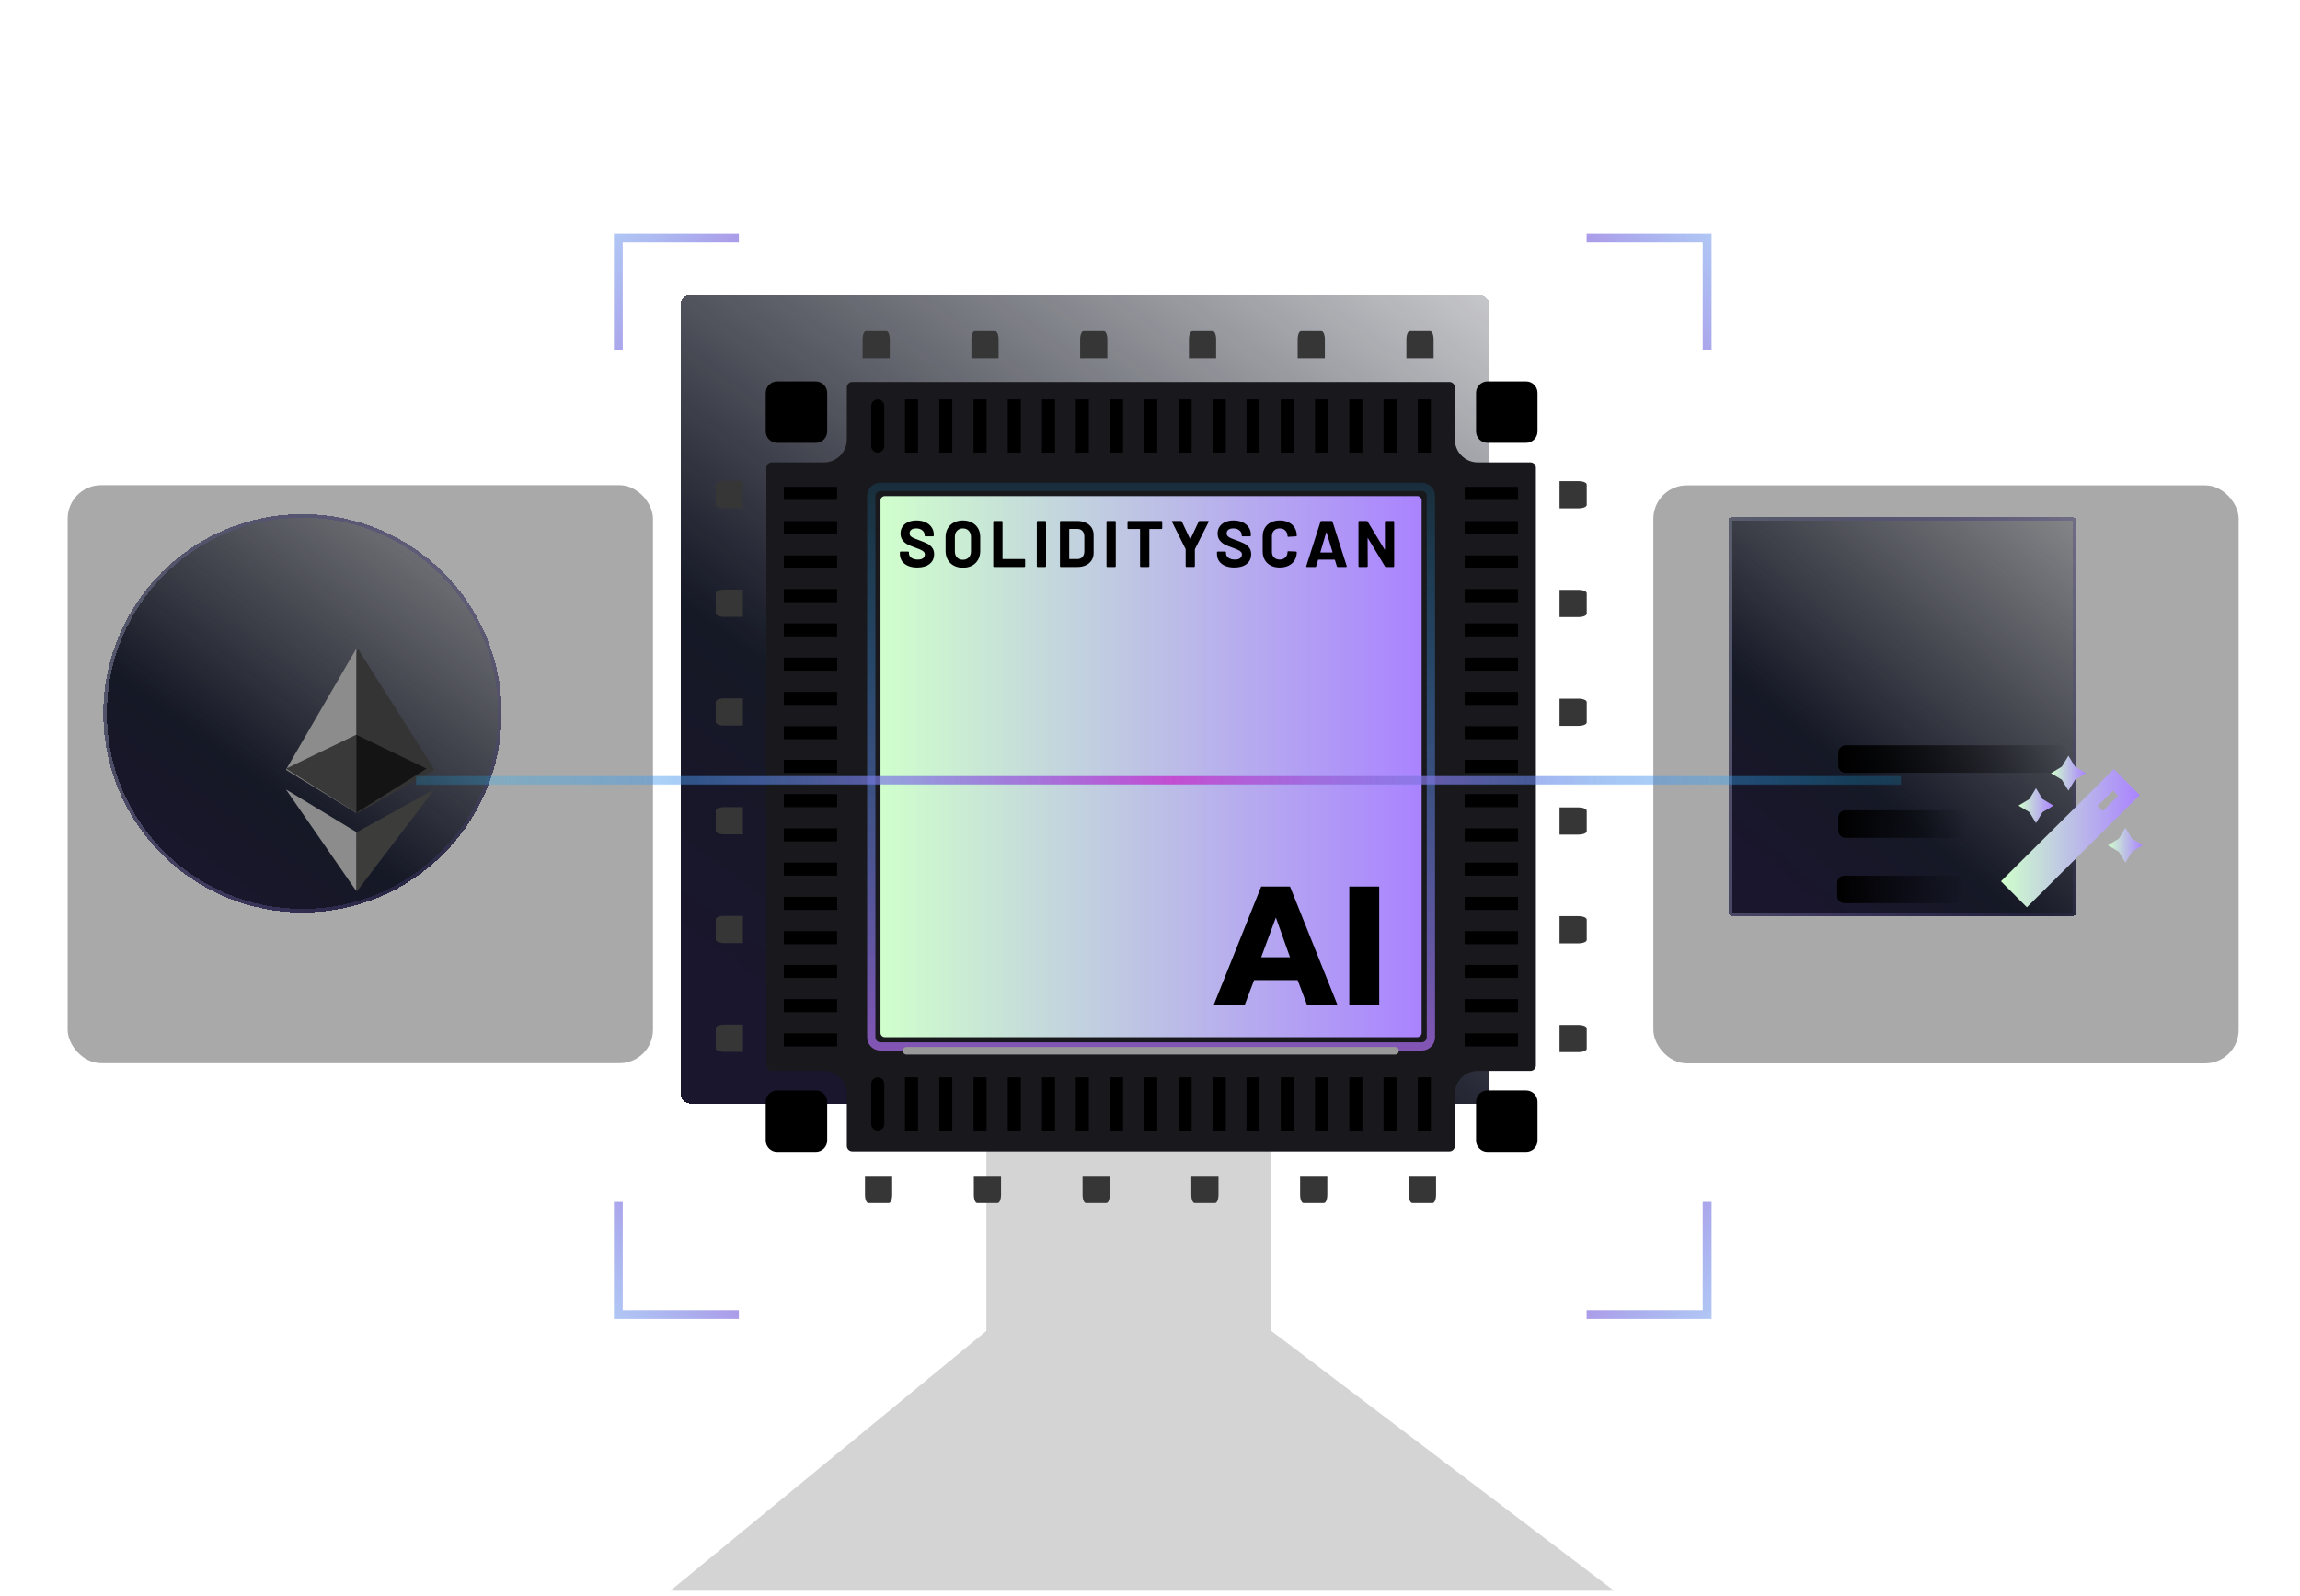 <svg width="340" height="236" viewBox="0 0 340 236" fill="none" xmlns="http://www.w3.org/2000/svg">
<path opacity="0.2" d="M187.934 135L187.934 196.764L221.72 222.382L238.613 235.191L99.083 235.191L114.659 222.382L145.812 196.764L145.812 135L187.934 135Z" fill="#282828"/>
<rect opacity="0.4" x="244.406" y="71.752" width="86.529" height="85.461" rx="4.952" fill="#282828"/>
<g filter="url(#filter0_d_4701_2434)">
<path d="M315.015 85.014H264.46C264.232 85.014 264.047 85.226 264.047 85.488V143.476C264.047 143.738 264.232 143.95 264.46 143.95H315.015C315.243 143.95 315.428 143.738 315.428 143.476V85.488C315.428 85.226 315.243 85.014 315.015 85.014Z" fill="url(#paint0_linear_4701_2434)" shape-rendering="crispEdges"/>
<path d="M264.46 85.281H315.015C315.062 85.281 315.161 85.338 315.161 85.488V143.476C315.161 143.626 315.062 143.683 315.015 143.683H264.46C264.413 143.683 264.313 143.626 264.313 143.476V85.488C264.314 85.338 264.413 85.281 264.46 85.281Z" stroke="url(#paint1_linear_4701_2434)" stroke-width="0.534" shape-rendering="crispEdges"/>
</g>
<rect width="33.984" height="4.073" rx="1.068" transform="matrix(-1 0 0 1 305.727 110.186)" fill="url(#paint2_linear_4701_2434)"/>
<path d="M290.719 120.867C290.719 120.277 290.24 119.799 289.65 119.799H272.813C272.223 119.799 271.745 120.277 271.745 120.867V122.804C271.745 123.394 272.223 123.872 272.813 123.872H289.65C290.24 123.872 290.719 123.394 290.719 122.804V120.867Z" fill="url(#paint3_linear_4701_2434)"/>
<path d="M290.547 130.529C290.547 129.939 290.069 129.461 289.479 129.461H272.641C272.051 129.461 271.573 129.939 271.573 130.529V132.465C271.573 133.055 272.051 133.534 272.641 133.534H289.479C290.069 133.534 290.547 133.055 290.547 132.465V130.529Z" fill="url(#paint4_linear_4701_2434)"/>
<path d="M316.304 117.551L299.624 134.14L295.797 130.291L312.477 113.704L316.304 117.551ZM310.084 119.154L310.837 119.911L313.109 117.651L312.356 116.894L310.084 119.154Z" fill="url(#paint5_linear_4701_2434)"/>
<path d="M314.19 122.377L315.162 123.989L316.774 124.961L315.162 125.933L314.19 127.545L313.217 125.933L311.605 124.961L313.217 123.989L314.19 122.377Z" fill="url(#paint6_linear_4701_2434)"/>
<path d="M305.768 111.729L306.74 113.341L308.352 114.313L306.74 115.285L305.768 116.897L304.796 115.285L303.184 114.313L304.796 113.341L305.768 111.729Z" fill="url(#paint7_linear_4701_2434)"/>
<path d="M300.971 116.522L301.943 118.134L303.555 119.106L301.943 120.078L300.971 121.69L299.999 120.078L298.387 119.106L299.999 118.134L300.971 116.522Z" fill="url(#paint8_linear_4701_2434)"/>
<rect opacity="0.4" x="10" y="71.727" width="86.529" height="85.461" rx="4.952" fill="#282828"/>
<g filter="url(#filter1_d_4701_2434)">
<circle cx="53.265" cy="114" r="29.452" fill="url(#paint9_linear_4701_2434)" shape-rendering="crispEdges"/>
<circle cx="53.265" cy="114" r="29.185" stroke="url(#paint10_linear_4701_2434)" stroke-width="0.534" shape-rendering="crispEdges"/>
</g>
<g clip-path="url(#clip0_4701_2434)">
<path d="M52.903 95.914L52.656 96.714V119.944L52.903 120.179L64.211 113.805L52.903 95.914Z" fill="#343434"/>
<path d="M52.665 95.914L42.266 113.805L52.665 120.179V108.904V95.914Z" fill="#8C8C8C"/>
<path d="M52.797 123.009L52.656 123.169V131.35L52.797 131.733L64.211 116.711L52.797 123.009Z" fill="#3C3C3B"/>
<path d="M52.665 131.733V123.009L42.266 116.711L52.665 131.733Z" fill="#8C8C8C"/>
<path d="M52.656 120.175L63.056 113.643L52.656 108.62V120.175Z" fill="#141414"/>
<path d="M42.266 113.643L52.665 120.175V108.62L42.266 113.643Z" fill="#393939"/>
</g>
<path d="M137.763 87.91C137.282 87.91 136.86 87.835 136.499 87.684C136.138 87.528 135.858 87.308 135.66 87.025C135.467 86.736 135.371 86.402 135.371 86.023V85.825C135.371 85.794 135.38 85.77 135.398 85.752C135.422 85.728 135.449 85.716 135.479 85.716H136.508C136.538 85.716 136.563 85.728 136.581 85.752C136.605 85.77 136.617 85.794 136.617 85.825V85.96C136.617 86.201 136.728 86.405 136.951 86.574C137.173 86.736 137.474 86.818 137.854 86.818C138.173 86.818 138.41 86.751 138.567 86.619C138.723 86.481 138.801 86.312 138.801 86.114C138.801 85.969 138.753 85.849 138.657 85.752C138.561 85.65 138.428 85.563 138.26 85.49C138.097 85.412 137.835 85.307 137.474 85.175C137.071 85.036 136.728 84.895 136.445 84.75C136.168 84.606 135.934 84.41 135.741 84.163C135.554 83.911 135.461 83.601 135.461 83.234C135.461 82.872 135.554 82.556 135.741 82.286C135.928 82.015 136.186 81.807 136.517 81.663C136.848 81.518 137.231 81.446 137.664 81.446C138.121 81.446 138.528 81.527 138.883 81.69C139.244 81.852 139.524 82.081 139.722 82.376C139.927 82.665 140.029 83.002 140.029 83.387V83.522C140.029 83.552 140.017 83.58 139.993 83.604C139.975 83.622 139.951 83.631 139.921 83.631H138.883C138.853 83.631 138.826 83.622 138.801 83.604C138.783 83.58 138.774 83.552 138.774 83.522V83.45C138.774 83.197 138.669 82.984 138.458 82.809C138.254 82.629 137.971 82.538 137.61 82.538C137.327 82.538 137.104 82.599 136.942 82.719C136.785 82.839 136.707 83.005 136.707 83.216C136.707 83.366 136.752 83.492 136.842 83.595C136.939 83.697 137.077 83.79 137.258 83.874C137.444 83.953 137.73 84.061 138.115 84.2C138.543 84.356 138.877 84.494 139.117 84.615C139.364 84.735 139.584 84.916 139.777 85.156C139.975 85.391 140.074 85.698 140.074 86.077C140.074 86.643 139.867 87.091 139.452 87.423C139.036 87.748 138.473 87.91 137.763 87.91ZM144.026 87.937C143.557 87.937 143.142 87.841 142.78 87.648C142.425 87.456 142.148 87.188 141.95 86.845C141.751 86.496 141.652 86.095 141.652 85.644V83.712C141.652 83.267 141.751 82.872 141.95 82.529C142.148 82.186 142.425 81.921 142.78 81.735C143.142 81.542 143.557 81.446 144.026 81.446C144.502 81.446 144.917 81.542 145.272 81.735C145.633 81.921 145.913 82.186 146.112 82.529C146.31 82.872 146.41 83.267 146.41 83.712V85.644C146.41 86.095 146.31 86.496 146.112 86.845C145.913 87.194 145.633 87.465 145.272 87.657C144.917 87.844 144.502 87.937 144.026 87.937ZM144.026 86.845C144.357 86.845 144.625 86.739 144.83 86.529C145.034 86.318 145.137 86.038 145.137 85.689V83.703C145.137 83.354 145.034 83.074 144.83 82.863C144.631 82.647 144.363 82.538 144.026 82.538C143.695 82.538 143.427 82.647 143.223 82.863C143.024 83.074 142.925 83.354 142.925 83.703V85.689C142.925 86.038 143.024 86.318 143.223 86.529C143.427 86.739 143.695 86.845 144.026 86.845ZM148.306 87.838C148.276 87.838 148.249 87.829 148.225 87.811C148.207 87.787 148.198 87.76 148.198 87.73V81.626C148.198 81.596 148.207 81.572 148.225 81.554C148.249 81.53 148.276 81.518 148.306 81.518H149.363C149.393 81.518 149.417 81.53 149.435 81.554C149.459 81.572 149.471 81.596 149.471 81.626V86.7C149.471 86.73 149.486 86.746 149.516 86.746H152.468C152.499 86.746 152.523 86.757 152.541 86.782C152.565 86.8 152.577 86.824 152.577 86.854V87.73C152.577 87.76 152.565 87.787 152.541 87.811C152.523 87.829 152.499 87.838 152.468 87.838H148.306ZM154.285 87.838C154.255 87.838 154.228 87.829 154.204 87.811C154.186 87.787 154.177 87.76 154.177 87.73V81.626C154.177 81.596 154.186 81.572 154.204 81.554C154.228 81.53 154.255 81.518 154.285 81.518H155.342C155.372 81.518 155.396 81.53 155.414 81.554C155.438 81.572 155.45 81.596 155.45 81.626V87.73C155.45 87.76 155.438 87.787 155.414 87.811C155.396 87.829 155.372 87.838 155.342 87.838H154.285ZM157.47 87.838C157.44 87.838 157.412 87.829 157.388 87.811C157.37 87.787 157.361 87.76 157.361 87.73V81.626C157.361 81.596 157.37 81.572 157.388 81.554C157.412 81.53 157.44 81.518 157.47 81.518H159.727C160.178 81.518 160.572 81.599 160.909 81.762C161.252 81.918 161.517 82.141 161.704 82.43C161.89 82.719 161.984 83.053 161.984 83.432V85.924C161.984 86.303 161.89 86.637 161.704 86.926C161.517 87.215 161.252 87.441 160.909 87.603C160.572 87.76 160.178 87.838 159.727 87.838H157.47ZM158.634 86.7C158.634 86.73 158.649 86.746 158.679 86.746H159.772C160.049 86.746 160.271 86.652 160.44 86.466C160.614 86.279 160.705 86.029 160.711 85.716V83.64C160.711 83.327 160.623 83.077 160.449 82.89C160.28 82.704 160.052 82.611 159.763 82.611H158.679C158.649 82.611 158.634 82.626 158.634 82.656V86.7ZM163.863 87.838C163.833 87.838 163.806 87.829 163.782 87.811C163.764 87.787 163.755 87.76 163.755 87.73V81.626C163.755 81.596 163.764 81.572 163.782 81.554C163.806 81.53 163.833 81.518 163.863 81.518H164.919C164.949 81.518 164.974 81.53 164.992 81.554C165.016 81.572 165.028 81.596 165.028 81.626V87.73C165.028 87.76 165.016 87.787 164.992 87.811C164.974 87.829 164.949 87.838 164.919 87.838H163.863ZM171.299 81.518C171.33 81.518 171.354 81.53 171.372 81.554C171.396 81.572 171.408 81.596 171.408 81.626V82.511C171.408 82.541 171.396 82.568 171.372 82.593C171.354 82.611 171.33 82.62 171.299 82.62H169.683C169.653 82.62 169.638 82.635 169.638 82.665V87.73C169.638 87.76 169.626 87.787 169.602 87.811C169.584 87.829 169.56 87.838 169.53 87.838H168.474C168.444 87.838 168.417 87.829 168.392 87.811C168.374 87.787 168.365 87.76 168.365 87.73V82.665C168.365 82.635 168.35 82.62 168.32 82.62H166.749C166.719 82.62 166.692 82.611 166.668 82.593C166.65 82.568 166.641 82.541 166.641 82.511V81.626C166.641 81.596 166.65 81.572 166.668 81.554C166.692 81.53 166.719 81.518 166.749 81.518H171.299ZM174.739 87.829C174.709 87.829 174.682 87.82 174.658 87.802C174.64 87.778 174.631 87.751 174.631 87.721V85.436C174.631 85.412 174.628 85.394 174.621 85.382L172.762 81.645C172.75 81.621 172.744 81.602 172.744 81.59C172.744 81.542 172.777 81.518 172.843 81.518H173.98C174.041 81.518 174.083 81.545 174.107 81.599L175.235 84.001C175.253 84.037 175.272 84.037 175.29 84.001L176.418 81.599C176.442 81.545 176.484 81.518 176.544 81.518H177.7C177.742 81.518 177.769 81.53 177.781 81.554C177.799 81.572 177.799 81.602 177.781 81.645L175.903 85.382C175.897 85.394 175.894 85.412 175.894 85.436V87.721C175.894 87.751 175.882 87.778 175.858 87.802C175.84 87.82 175.816 87.829 175.786 87.829H174.739ZM181.319 87.91C180.838 87.91 180.417 87.835 180.055 87.684C179.694 87.528 179.414 87.308 179.216 87.025C179.023 86.736 178.927 86.402 178.927 86.023V85.825C178.927 85.794 178.936 85.77 178.954 85.752C178.978 85.728 179.005 85.716 179.035 85.716H180.064C180.095 85.716 180.119 85.728 180.137 85.752C180.161 85.77 180.173 85.794 180.173 85.825V85.96C180.173 86.201 180.284 86.405 180.507 86.574C180.73 86.736 181.03 86.818 181.41 86.818C181.729 86.818 181.966 86.751 182.123 86.619C182.279 86.481 182.358 86.312 182.358 86.114C182.358 85.969 182.309 85.849 182.213 85.752C182.117 85.65 181.984 85.563 181.816 85.49C181.653 85.412 181.392 85.307 181.03 85.175C180.627 85.036 180.284 84.895 180.001 84.75C179.724 84.606 179.49 84.41 179.297 84.163C179.11 83.911 179.017 83.601 179.017 83.234C179.017 82.872 179.11 82.556 179.297 82.286C179.484 82.015 179.742 81.807 180.073 81.663C180.405 81.518 180.787 81.446 181.22 81.446C181.677 81.446 182.084 81.527 182.439 81.69C182.8 81.852 183.08 82.081 183.278 82.376C183.483 82.665 183.585 83.002 183.585 83.387V83.522C183.585 83.552 183.573 83.58 183.549 83.604C183.531 83.622 183.507 83.631 183.477 83.631H182.439C182.409 83.631 182.382 83.622 182.358 83.604C182.34 83.58 182.331 83.552 182.331 83.522V83.45C182.331 83.197 182.225 82.984 182.015 82.809C181.81 82.629 181.527 82.538 181.166 82.538C180.883 82.538 180.66 82.599 180.498 82.719C180.341 82.839 180.263 83.005 180.263 83.216C180.263 83.366 180.308 83.492 180.398 83.595C180.495 83.697 180.633 83.79 180.814 83.874C181 83.953 181.286 84.061 181.671 84.2C182.099 84.356 182.433 84.494 182.674 84.615C182.92 84.735 183.14 84.916 183.333 85.156C183.531 85.391 183.631 85.698 183.631 86.077C183.631 86.643 183.423 87.091 183.008 87.423C182.592 87.748 182.03 87.91 181.319 87.91ZM187.555 87.91C187.086 87.91 186.674 87.82 186.318 87.639C185.963 87.453 185.69 87.194 185.497 86.863C185.304 86.532 185.208 86.15 185.208 85.716V83.631C185.208 83.197 185.304 82.815 185.497 82.484C185.69 82.153 185.963 81.897 186.318 81.717C186.674 81.536 187.086 81.446 187.555 81.446C188.019 81.446 188.425 81.533 188.774 81.708C189.129 81.876 189.403 82.12 189.596 82.439C189.794 82.752 189.894 83.116 189.894 83.531C189.894 83.586 189.858 83.619 189.785 83.631L188.729 83.694H188.711C188.651 83.694 188.621 83.661 188.621 83.595C188.621 83.276 188.521 83.02 188.323 82.827C188.13 82.635 187.874 82.538 187.555 82.538C187.23 82.538 186.969 82.635 186.77 82.827C186.577 83.02 186.481 83.276 186.481 83.595V85.77C186.481 86.083 186.577 86.336 186.77 86.529C186.969 86.721 187.23 86.818 187.555 86.818C187.874 86.818 188.13 86.721 188.323 86.529C188.521 86.336 188.621 86.083 188.621 85.77C188.621 85.704 188.657 85.671 188.729 85.671L189.785 85.716C189.815 85.716 189.839 85.725 189.858 85.743C189.882 85.761 189.894 85.782 189.894 85.806C189.894 86.222 189.794 86.589 189.596 86.908C189.403 87.227 189.129 87.474 188.774 87.648C188.425 87.823 188.019 87.91 187.555 87.91ZM195.516 87.838C195.456 87.838 195.417 87.808 195.399 87.748L195.128 86.863C195.116 86.839 195.101 86.827 195.083 86.827H192.862C192.844 86.827 192.829 86.839 192.817 86.863L192.555 87.748C192.537 87.808 192.498 87.838 192.437 87.838H191.291C191.255 87.838 191.228 87.829 191.21 87.811C191.192 87.787 191.189 87.754 191.201 87.712L193.151 81.609C193.169 81.548 193.208 81.518 193.268 81.518H194.686C194.746 81.518 194.785 81.548 194.803 81.609L196.753 87.712C196.759 87.724 196.762 87.739 196.762 87.757C196.762 87.811 196.729 87.838 196.663 87.838H195.516ZM193.142 85.788C193.136 85.825 193.148 85.843 193.178 85.843H194.767C194.803 85.843 194.815 85.825 194.803 85.788L193.99 83.107C193.984 83.083 193.975 83.074 193.963 83.08C193.951 83.08 193.942 83.089 193.936 83.107L193.142 85.788ZM201.997 81.626C201.997 81.596 202.006 81.572 202.024 81.554C202.049 81.53 202.076 81.518 202.106 81.518H203.162C203.192 81.518 203.216 81.53 203.234 81.554C203.258 81.572 203.27 81.596 203.27 81.626V87.73C203.27 87.76 203.258 87.787 203.234 87.811C203.216 87.829 203.192 87.838 203.162 87.838H202.142C202.082 87.838 202.039 87.814 202.015 87.766L199.677 83.902C199.665 83.883 199.653 83.877 199.641 83.883C199.629 83.883 199.623 83.896 199.623 83.92L199.641 87.73C199.641 87.76 199.629 87.787 199.605 87.811C199.587 87.829 199.563 87.838 199.533 87.838H198.476C198.446 87.838 198.419 87.829 198.395 87.811C198.377 87.787 198.368 87.76 198.368 87.73V81.626C198.368 81.596 198.377 81.572 198.395 81.554C198.419 81.53 198.446 81.518 198.476 81.518H199.497C199.557 81.518 199.599 81.542 199.623 81.59L201.952 85.436C201.964 85.454 201.976 85.463 201.988 85.463C202 85.457 202.006 85.442 202.006 85.418L201.997 81.626Z" fill="black"/>
<g filter="url(#filter2_d_4701_2434)">
<path d="M228.503 53.408H111.849C111.05 53.408 110.402 54.056 110.402 54.855V171.509C110.402 172.308 111.05 172.956 111.849 172.956H228.503C229.302 172.956 229.95 172.308 229.95 171.509V54.855C229.95 54.056 229.302 53.408 228.503 53.408Z" fill="url(#paint11_linear_4701_2434)" shape-rendering="crispEdges"/>
</g>
<path d="M215.065 64.986V57.268C215.065 56.786 214.664 56.464 214.262 56.464H125.988C125.505 56.464 125.184 56.866 125.184 57.268V64.986C125.184 66.835 123.656 68.363 121.807 68.363H114.089C113.607 68.363 113.285 68.765 113.285 69.167V157.521C113.285 158.003 113.687 158.325 114.089 158.325H121.807C123.656 158.325 125.184 159.852 125.184 161.702V169.419C125.184 169.902 125.586 170.223 125.988 170.223H214.262C214.744 170.223 215.065 169.821 215.065 169.419V161.702C215.065 159.852 216.593 158.325 218.442 158.325H226.24C226.723 158.325 227.044 157.923 227.044 157.521V69.167C227.044 68.684 226.642 68.363 226.24 68.363H218.442C216.593 68.363 215.065 66.835 215.065 64.986Z" fill="#19191D"/>
<path d="M120.592 56.386H114.884C113.951 56.386 113.195 57.142 113.195 58.075V63.783C113.195 64.715 113.951 65.471 114.884 65.471H120.592C121.524 65.471 122.28 64.715 122.28 63.783V58.075C122.28 57.142 121.524 56.386 120.592 56.386Z" fill="black"/>
<path d="M120.592 161.217H114.884C113.951 161.217 113.195 161.973 113.195 162.905V168.613C113.195 169.546 113.951 170.302 114.884 170.302H120.592C121.524 170.302 122.28 169.546 122.28 168.613V162.905C122.28 161.973 121.524 161.217 120.592 161.217Z" fill="black"/>
<path d="M225.596 161.217H219.888C218.955 161.217 218.199 161.973 218.199 162.905V168.613C218.199 169.546 218.955 170.302 219.888 170.302H225.596C226.528 170.302 227.284 169.546 227.284 168.613V162.905C227.284 161.973 226.528 161.217 225.596 161.217Z" fill="black"/>
<path d="M225.596 56.384H219.888C218.955 56.384 218.199 57.14 218.199 58.073V63.781C218.199 64.713 218.955 65.469 219.888 65.469H225.596C226.528 65.469 227.284 64.713 227.284 63.781V58.073C227.284 57.14 226.528 56.384 225.596 56.384Z" fill="black"/>
<path d="M129.758 66.915C129.275 66.915 128.793 66.513 128.793 65.95V60.001C128.793 59.519 129.195 59.036 129.758 59.036C130.24 59.036 130.722 59.438 130.722 60.001V65.95C130.722 66.433 130.32 66.915 129.758 66.915Z" fill="black"/>
<rect x="133.781" y="59.036" width="1.931" height="7.879" fill="black"/>
<rect x="138.84" y="59.036" width="1.931" height="7.879" fill="black"/>
<rect x="143.91" y="59.036" width="1.931" height="7.879" fill="black"/>
<rect x="148.973" y="59.036" width="1.931" height="7.879" fill="black"/>
<rect x="154.031" y="59.036" width="1.931" height="7.879" fill="black"/>
<rect x="159.027" y="59.036" width="1.931" height="7.879" fill="black"/>
<rect x="164.086" y="59.036" width="1.931" height="7.879" fill="black"/>
<rect x="169.148" y="59.036" width="1.931" height="7.879" fill="black"/>
<rect x="174.219" y="59.036" width="1.931" height="7.879" fill="black"/>
<rect x="179.277" y="59.036" width="1.931" height="7.879" fill="black"/>
<rect x="184.266" y="59.036" width="1.931" height="7.879" fill="black"/>
<rect x="189.332" y="59.036" width="1.931" height="7.879" fill="black"/>
<rect x="194.395" y="59.036" width="1.931" height="7.879" fill="black"/>
<rect x="199.465" y="59.036" width="1.931" height="7.879" fill="black"/>
<rect x="204.523" y="59.036" width="1.931" height="7.879" fill="black"/>
<rect x="209.586" y="59.036" width="1.931" height="7.879" fill="black"/>
<path d="M129.758 167.15C129.275 167.15 128.793 166.748 128.793 166.185V160.236C128.793 159.753 129.195 159.271 129.758 159.271C130.24 159.271 130.722 159.673 130.722 160.236V166.185C130.722 166.667 130.32 167.15 129.758 167.15Z" fill="black"/>
<rect x="133.781" y="159.271" width="1.931" height="7.879" fill="black"/>
<rect x="138.84" y="159.271" width="1.931" height="7.879" fill="black"/>
<rect x="143.91" y="159.271" width="1.931" height="7.879" fill="black"/>
<rect x="148.973" y="159.271" width="1.931" height="7.879" fill="black"/>
<rect x="154.031" y="159.271" width="1.931" height="7.879" fill="black"/>
<rect x="159.027" y="159.271" width="1.931" height="7.879" fill="black"/>
<rect x="164.086" y="159.271" width="1.931" height="7.879" fill="black"/>
<rect x="169.148" y="159.271" width="1.931" height="7.879" fill="black"/>
<rect x="174.219" y="159.271" width="1.931" height="7.879" fill="black"/>
<rect x="179.277" y="159.271" width="1.931" height="7.879" fill="black"/>
<rect x="184.266" y="159.271" width="1.931" height="7.879" fill="black"/>
<rect x="189.332" y="159.271" width="1.931" height="7.879" fill="black"/>
<rect x="194.395" y="159.271" width="1.931" height="7.879" fill="black"/>
<rect x="199.465" y="159.271" width="1.931" height="7.879" fill="black"/>
<rect x="204.523" y="159.271" width="1.931" height="7.879" fill="black"/>
<rect x="209.586" y="159.271" width="1.931" height="7.879" fill="black"/>
<rect x="224.395" y="71.977" width="1.931" height="7.879" transform="rotate(90 224.395 71.977)" fill="black"/>
<rect x="224.395" y="77.042" width="1.931" height="7.879" transform="rotate(90 224.395 77.042)" fill="black"/>
<rect x="224.395" y="82.11" width="1.931" height="7.879" transform="rotate(90 224.395 82.11)" fill="black"/>
<rect x="224.395" y="87.093" width="1.931" height="7.879" transform="rotate(90 224.395 87.093)" fill="black"/>
<rect x="224.395" y="92.158" width="1.931" height="7.879" transform="rotate(90 224.395 92.158)" fill="black"/>
<rect x="224.395" y="97.224" width="1.931" height="7.879" transform="rotate(90 224.395 97.224)" fill="black"/>
<rect x="224.395" y="102.289" width="1.931" height="7.879" transform="rotate(90 224.395 102.289)" fill="black"/>
<rect x="224.395" y="107.354" width="1.931" height="7.879" transform="rotate(90 224.395 107.354)" fill="black"/>
<rect x="224.395" y="112.34" width="1.931" height="7.879" transform="rotate(90 224.395 112.34)" fill="black"/>
<rect x="224.395" y="117.403" width="1.931" height="7.879" transform="rotate(90 224.395 117.403)" fill="black"/>
<rect x="224.395" y="122.466" width="1.931" height="7.879" transform="rotate(90 224.395 122.466)" fill="black"/>
<rect x="224.395" y="127.531" width="1.931" height="7.879" transform="rotate(90 224.395 127.531)" fill="black"/>
<rect x="224.395" y="132.597" width="1.931" height="7.879" transform="rotate(90 224.395 132.597)" fill="black"/>
<rect x="224.395" y="137.664" width="1.931" height="7.879" transform="rotate(90 224.395 137.664)" fill="black"/>
<rect x="224.395" y="142.647" width="1.931" height="7.879" transform="rotate(90 224.395 142.647)" fill="black"/>
<rect x="224.395" y="147.711" width="1.931" height="7.879" transform="rotate(90 224.395 147.711)" fill="black"/>
<rect x="224.395" y="152.776" width="1.931" height="7.879" transform="rotate(90 224.395 152.776)" fill="black"/>
<rect x="123.746" y="71.977" width="1.931" height="7.879" transform="rotate(90 123.746 71.977)" fill="black"/>
<rect x="123.746" y="77.042" width="1.931" height="7.879" transform="rotate(90 123.746 77.042)" fill="black"/>
<rect x="123.746" y="82.11" width="1.931" height="7.879" transform="rotate(90 123.746 82.11)" fill="black"/>
<rect x="123.746" y="87.093" width="1.931" height="7.879" transform="rotate(90 123.746 87.093)" fill="black"/>
<rect x="123.746" y="92.158" width="1.931" height="7.879" transform="rotate(90 123.746 92.158)" fill="black"/>
<rect x="123.746" y="97.224" width="1.931" height="7.879" transform="rotate(90 123.746 97.224)" fill="black"/>
<rect x="123.746" y="102.289" width="1.931" height="7.879" transform="rotate(90 123.746 102.289)" fill="black"/>
<rect x="123.746" y="107.354" width="1.931" height="7.879" transform="rotate(90 123.746 107.354)" fill="black"/>
<rect x="123.746" y="112.34" width="1.931" height="7.879" transform="rotate(90 123.746 112.34)" fill="black"/>
<rect x="123.746" y="117.403" width="1.931" height="7.879" transform="rotate(90 123.746 117.403)" fill="black"/>
<rect x="123.746" y="122.466" width="1.931" height="7.879" transform="rotate(90 123.746 122.466)" fill="black"/>
<rect x="123.746" y="127.531" width="1.931" height="7.879" transform="rotate(90 123.746 127.531)" fill="black"/>
<rect x="123.746" y="132.597" width="1.931" height="7.879" transform="rotate(90 123.746 132.597)" fill="black"/>
<rect x="123.746" y="137.664" width="1.931" height="7.879" transform="rotate(90 123.746 137.664)" fill="black"/>
<rect x="123.746" y="142.647" width="1.931" height="7.879" transform="rotate(90 123.746 142.647)" fill="black"/>
<rect x="123.746" y="147.711" width="1.931" height="7.879" transform="rotate(90 123.746 147.711)" fill="black"/>
<rect x="123.746" y="152.776" width="1.931" height="7.879" transform="rotate(90 123.746 152.776)" fill="black"/>
<path d="M130.164 71.98H210.157C210.88 71.98 211.524 72.542 211.524 73.346V153.34C211.524 154.063 210.961 154.706 210.157 154.706H130.164C129.44 154.706 128.797 154.143 128.797 153.34V73.346C128.797 72.623 129.36 71.98 130.164 71.98Z" stroke="url(#paint12_linear_4701_2434)" stroke-width="1.223"/>
<path d="M209.51 73.348H130.803C130.448 73.348 130.16 73.636 130.16 73.991V152.698C130.16 153.053 130.448 153.341 130.803 153.341H209.51C209.865 153.341 210.153 153.053 210.153 152.698V73.991C210.153 73.636 209.865 73.348 209.51 73.348Z" fill="url(#paint13_linear_4701_2434)"/>
<path d="M186.355 131.071H190.697L197.691 148.517H193.189L191.822 144.899H185.391L184.024 148.517H179.441L186.436 131.071H186.355ZM190.697 141.523L188.606 135.654L186.436 141.523H190.697Z" fill="black"/>
<path d="M199.461 131.071H203.883V148.517H199.461V131.071Z" fill="black"/>
<path d="M128.014 48.935L131.029 48.935C131.312 48.935 131.531 49.476 131.531 50.172L131.531 52.955L127.512 52.955L127.512 50.172C127.512 49.476 127.732 48.935 128.014 48.935Z" fill="#363636"/>
<path d="M144.1 48.935L147.115 48.935C147.398 48.935 147.617 49.476 147.617 50.172L147.617 52.955L143.598 52.955L143.598 50.172C143.598 49.476 143.817 48.935 144.1 48.935Z" fill="#363636"/>
<path d="M160.174 48.935L163.189 48.935C163.472 48.935 163.692 49.476 163.692 50.172L163.692 52.955L159.672 52.955L159.672 50.172C159.672 49.476 159.892 48.935 160.174 48.935Z" fill="#363636"/>
<path d="M176.256 48.935L179.271 48.935C179.554 48.935 179.774 49.476 179.774 50.172L179.774 52.955L175.754 52.955L175.754 50.172C175.754 49.476 175.974 48.935 176.256 48.935Z" fill="#363636"/>
<path d="M192.331 48.935L195.345 48.935C195.628 48.935 195.848 49.476 195.848 50.172L195.848 52.955L191.828 52.955L191.828 50.172C191.828 49.476 192.048 48.935 192.331 48.935Z" fill="#363636"/>
<path d="M208.405 48.935L211.42 48.935C211.702 48.935 211.922 49.476 211.922 50.172L211.922 52.955L207.902 52.955L207.902 50.172C207.902 49.476 208.122 48.935 208.405 48.935Z" fill="#363636"/>
<path d="M128.37 177.862L131.384 177.862C131.667 177.862 131.887 177.321 131.887 176.625L131.887 173.842L127.867 173.842L127.867 176.625C127.867 177.321 128.087 177.862 128.37 177.862Z" fill="#363636"/>
<path d="M144.46 177.862L147.474 177.862C147.757 177.862 147.977 177.321 147.977 176.625L147.977 173.842L143.957 173.842L143.957 176.625C143.957 177.321 144.177 177.862 144.46 177.862Z" fill="#363636"/>
<path d="M160.534 177.862L163.549 177.862C163.831 177.862 164.051 177.321 164.051 176.625L164.051 173.842L160.031 173.842L160.031 176.625C160.031 177.321 160.251 177.862 160.534 177.862Z" fill="#363636"/>
<path d="M176.608 177.862L179.623 177.862C179.905 177.862 180.125 177.321 180.125 176.625L180.125 173.842L176.105 173.842L176.105 176.625C176.105 177.321 176.325 177.862 176.608 177.862Z" fill="#363636"/>
<path d="M192.694 177.862L195.709 177.862C195.991 177.862 196.211 177.321 196.211 176.625L196.211 173.842L192.191 173.842L192.191 176.625C192.191 177.321 192.411 177.862 192.694 177.862Z" fill="#363636"/>
<path d="M208.768 177.862L211.783 177.862C212.066 177.862 212.285 177.321 212.285 176.625L212.285 173.842L208.266 173.842L208.266 176.625C208.266 177.321 208.485 177.862 208.768 177.862Z" fill="#363636"/>
<path d="M234.559 155.047V152.033C234.559 151.75 234.017 151.53 233.322 151.53H230.539V155.55H233.322C234.017 155.55 234.559 155.33 234.559 155.047Z" fill="#363636"/>
<path d="M234.559 138.969V135.954C234.559 135.671 234.017 135.451 233.322 135.451H230.539V139.471H233.322C234.017 139.471 234.559 139.251 234.559 138.969Z" fill="#363636"/>
<path d="M234.559 122.89V119.875C234.559 119.593 234.017 119.373 233.322 119.373H230.539V123.393H233.322C234.017 123.393 234.559 123.173 234.559 122.89Z" fill="#363636"/>
<path d="M234.559 106.809V103.795C234.559 103.512 234.017 103.292 233.322 103.292H230.539V107.312H233.322C234.017 107.312 234.559 107.092 234.559 106.809Z" fill="#363636"/>
<path d="M234.559 90.729V87.714C234.559 87.431 234.017 87.211 233.322 87.211H230.539V91.231H233.322C234.017 91.231 234.559 91.011 234.559 90.729Z" fill="#363636"/>
<path d="M234.559 74.652V71.637C234.559 71.355 234.017 71.135 233.322 71.135H230.539V75.154H233.322C234.017 75.154 234.559 74.935 234.559 74.652Z" fill="#363636"/>
<path d="M105.809 155.006V151.991C105.809 151.709 106.35 151.489 107.045 151.489H109.828V155.509H107.045C106.35 155.509 105.809 155.289 105.809 155.006Z" fill="#363636"/>
<path d="M105.809 138.927V135.913C105.809 135.63 106.35 135.41 107.045 135.41H109.828V139.43H107.045C106.35 139.43 105.809 139.21 105.809 138.927Z" fill="#363636"/>
<path d="M105.809 122.849V119.834C105.809 119.551 106.35 119.332 107.045 119.332H109.828V123.351H107.045C106.35 123.351 105.809 123.132 105.809 122.849Z" fill="#363636"/>
<path d="M105.809 106.768V103.753C105.809 103.471 106.35 103.251 107.045 103.251H109.828V107.271H107.045C106.35 107.271 105.809 107.051 105.809 106.768Z" fill="#363636"/>
<path d="M105.809 90.692V87.677C105.809 87.394 106.35 87.174 107.045 87.174H109.828V91.194H107.045C106.35 91.194 105.809 90.974 105.809 90.692Z" fill="#363636"/>
<path d="M105.809 74.613V71.598C105.809 71.316 106.35 71.096 107.045 71.096H109.828V75.115H107.045C106.35 75.115 105.809 74.896 105.809 74.613Z" fill="#363636"/>
<g style="mix-blend-mode:multiply">
<path d="M206.215 155.913H134.02C133.698 155.913 133.457 155.672 133.457 155.35C133.457 155.029 133.698 154.788 134.02 154.788H206.215C206.536 154.788 206.777 155.029 206.777 155.35C206.777 155.672 206.536 155.913 206.215 155.913Z" fill="#999999"/>
</g>
<g filter="url(#filter3_f_4701_2434)">
<line x1="281.004" y1="115.402" x2="61.508" y2="115.402" stroke="url(#paint14_linear_4701_2434)" stroke-width="1.305"/>
</g>
<line x1="280.996" y1="115.361" x2="61.5" y2="115.361" stroke="url(#paint15_linear_4701_2434)" stroke-width="1.223"/>
<path d="M252.359 51.812V35.143H234.541" stroke="url(#paint16_linear_4701_2434)" stroke-width="1.305"/>
<path d="M252.359 177.688V194.357H234.541" stroke="url(#paint17_linear_4701_2434)" stroke-width="1.305"/>
<path d="M91.406 51.812V35.143H109.225" stroke="url(#paint18_linear_4701_2434)" stroke-width="1.305"/>
<path d="M91.406 177.688V194.357H109.225" stroke="url(#paint19_linear_4701_2434)" stroke-width="1.305"/>
<path d="M135.599 83.905C135.081 83.905 134.627 83.825 134.239 83.662C133.85 83.494 133.549 83.258 133.335 82.953C133.128 82.642 133.024 82.283 133.024 81.875V81.661C133.024 81.629 133.034 81.603 133.053 81.584C133.079 81.558 133.109 81.545 133.141 81.545H134.248C134.281 81.545 134.307 81.558 134.326 81.584C134.352 81.603 134.365 81.629 134.365 81.661V81.807C134.365 82.066 134.485 82.286 134.724 82.468C134.964 82.642 135.288 82.73 135.696 82.73C136.039 82.73 136.295 82.659 136.464 82.516C136.632 82.367 136.716 82.186 136.716 81.972C136.716 81.817 136.664 81.687 136.561 81.584C136.457 81.473 136.315 81.379 136.133 81.302C135.958 81.218 135.677 81.104 135.288 80.962C134.854 80.813 134.485 80.66 134.18 80.505C133.882 80.35 133.63 80.139 133.423 79.874C133.222 79.602 133.121 79.268 133.121 78.873C133.121 78.484 133.222 78.144 133.423 77.853C133.623 77.561 133.902 77.338 134.258 77.183C134.614 77.027 135.026 76.949 135.492 76.949C135.984 76.949 136.421 77.037 136.804 77.212C137.192 77.386 137.493 77.633 137.707 77.95C137.927 78.261 138.037 78.624 138.037 79.038V79.184C138.037 79.216 138.024 79.245 137.999 79.271C137.979 79.291 137.953 79.3 137.921 79.3H136.804C136.771 79.3 136.742 79.291 136.716 79.271C136.697 79.245 136.687 79.216 136.687 79.184V79.106C136.687 78.834 136.574 78.604 136.347 78.416C136.127 78.222 135.822 78.125 135.434 78.125C135.129 78.125 134.89 78.19 134.715 78.319C134.546 78.449 134.462 78.627 134.462 78.853C134.462 79.015 134.511 79.151 134.608 79.261C134.712 79.372 134.86 79.472 135.055 79.563C135.256 79.647 135.563 79.763 135.978 79.912C136.438 80.081 136.797 80.23 137.056 80.359C137.322 80.489 137.558 80.683 137.765 80.942C137.979 81.195 138.086 81.525 138.086 81.933C138.086 82.542 137.863 83.025 137.416 83.381C136.969 83.731 136.363 83.905 135.599 83.905ZM142.339 83.935C141.833 83.935 141.387 83.831 140.998 83.624C140.616 83.416 140.318 83.128 140.104 82.759C139.89 82.383 139.783 81.953 139.783 81.467V79.388C139.783 78.909 139.89 78.484 140.104 78.115C140.318 77.746 140.616 77.461 140.998 77.26C141.387 77.053 141.833 76.949 142.339 76.949C142.85 76.949 143.297 77.053 143.679 77.26C144.068 77.461 144.369 77.746 144.583 78.115C144.797 78.484 144.903 78.909 144.903 79.388V81.467C144.903 81.953 144.797 82.383 144.583 82.759C144.369 83.135 144.068 83.426 143.679 83.633C143.297 83.834 142.85 83.935 142.339 83.935ZM142.339 82.759C142.695 82.759 142.983 82.646 143.203 82.419C143.423 82.192 143.534 81.891 143.534 81.516V79.378C143.534 79.002 143.423 78.701 143.203 78.475C142.99 78.241 142.701 78.125 142.339 78.125C141.982 78.125 141.694 78.241 141.474 78.475C141.26 78.701 141.153 79.002 141.153 79.378V81.516C141.153 81.891 141.26 82.192 141.474 82.419C141.694 82.646 141.982 82.759 142.339 82.759ZM146.945 83.828C146.912 83.828 146.883 83.818 146.857 83.799C146.838 83.773 146.828 83.743 146.828 83.711V77.144C146.828 77.111 146.838 77.085 146.857 77.066C146.883 77.04 146.912 77.027 146.945 77.027H148.081C148.114 77.027 148.14 77.04 148.159 77.066C148.185 77.085 148.198 77.111 148.198 77.144V82.604C148.198 82.636 148.214 82.652 148.246 82.652H151.423C151.456 82.652 151.482 82.665 151.501 82.691C151.527 82.71 151.54 82.736 151.54 82.769V83.711C151.54 83.743 151.527 83.773 151.501 83.799C151.482 83.818 151.456 83.828 151.423 83.828H146.945ZM153.379 83.828C153.346 83.828 153.317 83.818 153.291 83.799C153.272 83.773 153.262 83.743 153.262 83.711V77.144C153.262 77.111 153.272 77.085 153.291 77.066C153.317 77.04 153.346 77.027 153.379 77.027H154.515C154.548 77.027 154.574 77.04 154.593 77.066C154.619 77.085 154.632 77.111 154.632 77.144V83.711C154.632 83.743 154.619 83.773 154.593 83.799C154.574 83.818 154.548 83.828 154.515 83.828H153.379ZM156.805 83.828C156.773 83.828 156.744 83.818 156.718 83.799C156.698 83.773 156.689 83.743 156.689 83.711V77.144C156.689 77.111 156.698 77.085 156.718 77.066C156.744 77.04 156.773 77.027 156.805 77.027H159.234C159.72 77.027 160.144 77.114 160.507 77.289C160.876 77.458 161.161 77.697 161.362 78.008C161.562 78.319 161.663 78.679 161.663 79.087V81.768C161.663 82.176 161.562 82.536 161.362 82.847C161.161 83.157 160.876 83.4 160.507 83.575C160.144 83.743 159.72 83.828 159.234 83.828H156.805ZM158.058 82.604C158.058 82.636 158.075 82.652 158.107 82.652H159.283C159.58 82.652 159.82 82.552 160.001 82.351C160.189 82.15 160.286 81.881 160.293 81.545V79.31C160.293 78.973 160.199 78.704 160.011 78.504C159.83 78.303 159.584 78.203 159.273 78.203H158.107C158.075 78.203 158.058 78.219 158.058 78.251V82.604ZM163.685 83.828C163.653 83.828 163.624 83.818 163.598 83.799C163.578 83.773 163.569 83.743 163.569 83.711V77.144C163.569 77.111 163.578 77.085 163.598 77.066C163.624 77.04 163.653 77.027 163.685 77.027H164.822C164.854 77.027 164.88 77.04 164.9 77.066C164.925 77.085 164.938 77.111 164.938 77.144V83.711C164.938 83.743 164.925 83.773 164.9 83.799C164.88 83.818 164.854 83.828 164.822 83.828H163.685ZM171.688 77.027C171.72 77.027 171.746 77.04 171.765 77.066C171.791 77.085 171.804 77.111 171.804 77.144V78.096C171.804 78.128 171.791 78.157 171.765 78.183C171.746 78.203 171.72 78.212 171.688 78.212H169.949C169.916 78.212 169.9 78.228 169.9 78.261V83.711C169.9 83.743 169.887 83.773 169.861 83.799C169.842 83.818 169.816 83.828 169.783 83.828H168.647C168.614 83.828 168.585 83.818 168.559 83.799C168.54 83.773 168.53 83.743 168.53 83.711V78.261C168.53 78.228 168.514 78.212 168.482 78.212H166.791C166.759 78.212 166.73 78.203 166.704 78.183C166.684 78.157 166.675 78.128 166.675 78.096V77.144C166.675 77.111 166.684 77.085 166.704 77.066C166.73 77.04 166.759 77.027 166.791 77.027H171.688ZM175.389 83.818C175.356 83.818 175.327 83.808 175.301 83.789C175.282 83.763 175.272 83.734 175.272 83.701V81.243C175.272 81.218 175.269 81.198 175.262 81.185L173.261 77.163C173.248 77.137 173.242 77.118 173.242 77.105C173.242 77.053 173.277 77.027 173.349 77.027H174.573C174.637 77.027 174.683 77.056 174.709 77.114L175.923 79.699C175.943 79.738 175.962 79.738 175.981 79.699L177.196 77.114C177.222 77.056 177.267 77.027 177.332 77.027H178.575C178.621 77.027 178.65 77.04 178.663 77.066C178.682 77.085 178.682 77.118 178.663 77.163L176.642 81.185C176.636 81.198 176.632 81.218 176.632 81.243V83.701C176.632 83.734 176.619 83.763 176.593 83.789C176.574 83.808 176.548 83.818 176.516 83.818H175.389ZM182.47 83.905C181.952 83.905 181.499 83.825 181.11 83.662C180.721 83.494 180.42 83.258 180.206 82.953C179.999 82.642 179.896 82.283 179.896 81.875V81.661C179.896 81.629 179.905 81.603 179.925 81.584C179.951 81.558 179.98 81.545 180.012 81.545H181.12C181.152 81.545 181.178 81.558 181.197 81.584C181.223 81.603 181.236 81.629 181.236 81.661V81.807C181.236 82.066 181.356 82.286 181.596 82.468C181.835 82.642 182.159 82.73 182.567 82.73C182.911 82.73 183.166 82.659 183.335 82.516C183.503 82.367 183.587 82.186 183.587 81.972C183.587 81.817 183.536 81.687 183.432 81.584C183.328 81.473 183.186 81.379 183.004 81.302C182.83 81.218 182.548 81.104 182.159 80.962C181.725 80.813 181.356 80.66 181.052 80.505C180.754 80.35 180.501 80.139 180.294 79.874C180.093 79.602 179.993 79.268 179.993 78.873C179.993 78.484 180.093 78.144 180.294 77.853C180.495 77.561 180.773 77.338 181.129 77.183C181.486 77.027 181.897 76.949 182.363 76.949C182.855 76.949 183.293 77.037 183.675 77.212C184.063 77.386 184.365 77.633 184.578 77.95C184.799 78.261 184.909 78.624 184.909 79.038V79.184C184.909 79.216 184.896 79.245 184.87 79.271C184.85 79.291 184.824 79.3 184.792 79.3H183.675C183.642 79.3 183.613 79.291 183.587 79.271C183.568 79.245 183.558 79.216 183.558 79.184V79.106C183.558 78.834 183.445 78.604 183.218 78.416C182.998 78.222 182.694 78.125 182.305 78.125C182.001 78.125 181.761 78.19 181.586 78.319C181.418 78.449 181.333 78.627 181.333 78.853C181.333 79.015 181.382 79.151 181.479 79.261C181.583 79.372 181.732 79.472 181.926 79.563C182.127 79.647 182.434 79.763 182.849 79.912C183.309 80.081 183.668 80.23 183.927 80.359C184.193 80.489 184.429 80.683 184.637 80.942C184.85 81.195 184.957 81.525 184.957 81.933C184.957 82.542 184.734 83.025 184.287 83.381C183.84 83.731 183.234 83.905 182.47 83.905ZM189.181 83.905C188.676 83.905 188.232 83.808 187.85 83.614C187.468 83.413 187.173 83.135 186.966 82.778C186.758 82.422 186.655 82.011 186.655 81.545V79.3C186.655 78.834 186.758 78.423 186.966 78.067C187.173 77.71 187.468 77.435 187.85 77.241C188.232 77.046 188.676 76.949 189.181 76.949C189.679 76.949 190.117 77.043 190.492 77.231C190.874 77.412 191.169 77.675 191.376 78.018C191.59 78.355 191.697 78.747 191.697 79.194C191.697 79.252 191.658 79.287 191.58 79.3L190.444 79.368H190.424C190.359 79.368 190.327 79.333 190.327 79.261C190.327 78.918 190.22 78.643 190.006 78.436C189.799 78.228 189.524 78.125 189.181 78.125C188.831 78.125 188.549 78.228 188.335 78.436C188.128 78.643 188.025 78.918 188.025 79.261V81.603C188.025 81.94 188.128 82.212 188.335 82.419C188.549 82.626 188.831 82.73 189.181 82.73C189.524 82.73 189.799 82.626 190.006 82.419C190.22 82.212 190.327 81.94 190.327 81.603C190.327 81.532 190.366 81.496 190.444 81.496L191.58 81.545C191.613 81.545 191.639 81.554 191.658 81.574C191.684 81.593 191.697 81.616 191.697 81.642C191.697 82.089 191.59 82.484 191.376 82.827C191.169 83.17 190.874 83.436 190.492 83.624C190.117 83.811 189.679 83.905 189.181 83.905ZM197.747 83.828C197.683 83.828 197.641 83.795 197.621 83.731L197.33 82.778C197.317 82.752 197.3 82.74 197.281 82.74H194.891C194.872 82.74 194.855 82.752 194.843 82.778L194.561 83.731C194.541 83.795 194.499 83.828 194.434 83.828H193.201C193.162 83.828 193.133 83.818 193.113 83.799C193.094 83.773 193.091 83.737 193.103 83.692L195.202 77.124C195.221 77.059 195.264 77.027 195.328 77.027H196.854C196.918 77.027 196.96 77.059 196.98 77.124L199.078 83.692C199.085 83.705 199.088 83.721 199.088 83.74C199.088 83.799 199.052 83.828 198.981 83.828H197.747ZM195.192 81.622C195.186 81.661 195.199 81.681 195.231 81.681H196.941C196.98 81.681 196.993 81.661 196.98 81.622L196.105 78.737C196.099 78.711 196.089 78.701 196.076 78.708C196.063 78.708 196.054 78.718 196.047 78.737L195.192 81.622ZM204.722 77.144C204.722 77.111 204.732 77.085 204.751 77.066C204.777 77.04 204.806 77.027 204.839 77.027H205.975C206.008 77.027 206.034 77.04 206.053 77.066C206.079 77.085 206.092 77.111 206.092 77.144V83.711C206.092 83.743 206.079 83.773 206.053 83.799C206.034 83.818 206.008 83.828 205.975 83.828H204.877C204.813 83.828 204.767 83.802 204.741 83.75L202.225 79.592C202.212 79.572 202.199 79.566 202.186 79.572C202.173 79.572 202.167 79.585 202.167 79.611L202.186 83.711C202.186 83.743 202.173 83.773 202.147 83.799C202.128 83.818 202.102 83.828 202.07 83.828H200.933C200.901 83.828 200.871 83.818 200.846 83.799C200.826 83.773 200.816 83.743 200.816 83.711V77.144C200.816 77.111 200.826 77.085 200.846 77.066C200.871 77.04 200.901 77.027 200.933 77.027H202.031C202.096 77.027 202.141 77.053 202.167 77.105L204.673 81.243C204.686 81.263 204.699 81.273 204.712 81.273C204.725 81.266 204.732 81.25 204.732 81.224L204.722 77.144Z" fill="black"/>
<defs>
<filter id="filter0_d_4701_2434" x="241.079" y="62.047" width="80.222" height="87.779" filterUnits="userSpaceOnUse" color-interpolation-filters="sRGB">
<feFlood flood-opacity="0" result="BackgroundImageFix"/>
<feColorMatrix in="SourceAlpha" type="matrix" values="0 0 0 0 0 0 0 0 0 0 0 0 0 0 0 0 0 0 127 0" result="hardAlpha"/>
<feOffset dx="-8.546" dy="-8.546"/>
<feGaussianBlur stdDeviation="7.211"/>
<feComposite in2="hardAlpha" operator="out"/>
<feColorMatrix type="matrix" values="0 0 0 0 0 0 0 0 0 0 0 0 0 0 0 0 0 0 0.25 0"/>
<feBlend mode="normal" in2="BackgroundImageFix" result="effect1_dropShadow_4701_2434"/>
<feBlend mode="normal" in="SourceGraphic" in2="effect1_dropShadow_4701_2434" result="shape"/>
</filter>
<filter id="filter1_d_4701_2434" x="0.845" y="61.58" width="87.749" height="87.748" filterUnits="userSpaceOnUse" color-interpolation-filters="sRGB">
<feFlood flood-opacity="0" result="BackgroundImageFix"/>
<feColorMatrix in="SourceAlpha" type="matrix" values="0 0 0 0 0 0 0 0 0 0 0 0 0 0 0 0 0 0 127 0" result="hardAlpha"/>
<feOffset dx="-8.546" dy="-8.546"/>
<feGaussianBlur stdDeviation="7.211"/>
<feComposite in2="hardAlpha" operator="out"/>
<feColorMatrix type="matrix" values="0 0 0 0 0 0 0 0 0 0 0 0 0 0 0 0 0 0 0.25 0"/>
<feBlend mode="normal" in2="BackgroundImageFix" result="effect1_dropShadow_4701_2434"/>
<feBlend mode="normal" in="SourceGraphic" in2="effect1_dropShadow_4701_2434" result="shape"/>
</filter>
<filter id="filter2_d_4701_2434" x="84.038" y="27.044" width="152.656" height="152.656" filterUnits="userSpaceOnUse" color-interpolation-filters="sRGB">
<feFlood flood-opacity="0" result="BackgroundImageFix"/>
<feColorMatrix in="SourceAlpha" type="matrix" values="0 0 0 0 0 0 0 0 0 0 0 0 0 0 0 0 0 0 127 0" result="hardAlpha"/>
<feOffset dx="-9.81" dy="-9.81"/>
<feGaussianBlur stdDeviation="8.277"/>
<feComposite in2="hardAlpha" operator="out"/>
<feColorMatrix type="matrix" values="0 0 0 0 0 0 0 0 0 0 0 0 0 0 0 0 0 0 0.25 0"/>
<feBlend mode="normal" in2="BackgroundImageFix" result="effect1_dropShadow_4701_2434"/>
<feBlend mode="normal" in="SourceGraphic" in2="effect1_dropShadow_4701_2434" result="shape"/>
</filter>
<filter id="filter3_f_4701_2434" x="56.91" y="110.152" width="228.693" height="10.501" filterUnits="userSpaceOnUse" color-interpolation-filters="sRGB">
<feFlood flood-opacity="0" result="BackgroundImageFix"/>
<feBlend mode="normal" in="SourceGraphic" in2="BackgroundImageFix" result="shape"/>
<feGaussianBlur stdDeviation="2.299" result="effect1_foregroundBlur_4701_2434"/>
</filter>
<linearGradient id="paint0_linear_4701_2434" x1="313.686" y1="71.088" x2="261.329" y2="132.957" gradientUnits="userSpaceOnUse">
<stop stop-color="#151825" stop-opacity="0.1"/>
<stop offset="0.737" stop-color="#151825"/>
<stop offset="1" stop-color="#1A162E"/>
</linearGradient>
<linearGradient id="paint1_linear_4701_2434" x1="265.27" y1="85.014" x2="325.809" y2="103.587" gradientUnits="userSpaceOnUse">
<stop stop-color="#595D6C"/>
<stop offset="1" stop-color="#4A3B87" stop-opacity="0.18"/>
</linearGradient>
<linearGradient id="paint2_linear_4701_2434" x1="0" y1="2.036" x2="33.984" y2="2.036" gradientUnits="userSpaceOnUse">
<stop stop-opacity="0"/>
<stop offset="1"/>
</linearGradient>
<linearGradient id="paint3_linear_4701_2434" x1="290.719" y1="121.836" x2="271.745" y2="121.836" gradientUnits="userSpaceOnUse">
<stop stop-opacity="0"/>
<stop offset="1"/>
</linearGradient>
<linearGradient id="paint4_linear_4701_2434" x1="290.547" y1="131.497" x2="271.573" y2="131.497" gradientUnits="userSpaceOnUse">
<stop stop-opacity="0"/>
<stop offset="1"/>
</linearGradient>
<linearGradient id="paint5_linear_4701_2434" x1="316.304" y1="123.922" x2="295.797" y2="123.922" gradientUnits="userSpaceOnUse">
<stop stop-color="#AA83FF"/>
<stop offset="1" stop-color="#D0FFCC"/>
</linearGradient>
<linearGradient id="paint6_linear_4701_2434" x1="316.774" y1="124.961" x2="311.605" y2="124.961" gradientUnits="userSpaceOnUse">
<stop stop-color="#AA83FF"/>
<stop offset="1" stop-color="#D0FFCC"/>
</linearGradient>
<linearGradient id="paint7_linear_4701_2434" x1="308.352" y1="114.313" x2="303.184" y2="114.313" gradientUnits="userSpaceOnUse">
<stop stop-color="#AA83FF"/>
<stop offset="1" stop-color="#D0FFCC"/>
</linearGradient>
<linearGradient id="paint8_linear_4701_2434" x1="303.555" y1="119.106" x2="298.387" y2="119.106" gradientUnits="userSpaceOnUse">
<stop stop-color="#AA83FF"/>
<stop offset="1" stop-color="#D0FFCC"/>
</linearGradient>
<linearGradient id="paint9_linear_4701_2434" x1="80.72" y1="70.629" x2="30.023" y2="139.346" gradientUnits="userSpaceOnUse">
<stop stop-color="#151825" stop-opacity="0.1"/>
<stop offset="0.737" stop-color="#151825"/>
<stop offset="1" stop-color="#1A162E"/>
</linearGradient>
<linearGradient id="paint10_linear_4701_2434" x1="25.215" y1="84.547" x2="92.783" y2="108.325" gradientUnits="userSpaceOnUse">
<stop stop-color="#595D6C"/>
<stop offset="1" stop-color="#4A3B87" stop-opacity="0.18"/>
</linearGradient>
<linearGradient id="paint11_linear_4701_2434" x1="225.898" y1="25.161" x2="123.007" y2="164.622" gradientUnits="userSpaceOnUse">
<stop stop-color="#151825" stop-opacity="0.1"/>
<stop offset="0.737" stop-color="#151825"/>
<stop offset="1" stop-color="#1A162E"/>
</linearGradient>
<linearGradient id="paint12_linear_4701_2434" x1="176.42" y1="66.366" x2="176.42" y2="179.919" gradientUnits="userSpaceOnUse">
<stop stop-color="#12B7FB" stop-opacity="0.1"/>
<stop offset="1" stop-color="#C34DD1"/>
</linearGradient>
<linearGradient id="paint13_linear_4701_2434" x1="210.153" y1="113.344" x2="130.16" y2="113.344" gradientUnits="userSpaceOnUse">
<stop stop-color="#AA83FF"/>
<stop offset="1" stop-color="#D0FFCC"/>
</linearGradient>
<linearGradient id="paint14_linear_4701_2434" x1="154.647" y1="114.818" x2="154.647" y2="113.445" gradientUnits="userSpaceOnUse">
<stop stop-color="#12B7FB" stop-opacity="0.1"/>
<stop offset="1" stop-color="#C34DD1"/>
</linearGradient>
<linearGradient id="paint15_linear_4701_2434" x1="280.996" y1="114.25" x2="61.5" y2="114.25" gradientUnits="userSpaceOnUse">
<stop stop-color="#12B7FB" stop-opacity="0.1"/>
<stop offset="0.49" stop-color="#C34DD1"/>
<stop offset="1" stop-color="#12B7FB" stop-opacity="0.1"/>
</linearGradient>
<linearGradient id="paint16_linear_4701_2434" x1="271.189" y1="16.491" x2="224.459" y2="55.291" gradientUnits="userSpaceOnUse">
<stop stop-color="#12B7FB" stop-opacity="0.1"/>
<stop offset="1" stop-color="#C34DD1"/>
</linearGradient>
<linearGradient id="paint17_linear_4701_2434" x1="271.189" y1="213.009" x2="224.459" y2="174.209" gradientUnits="userSpaceOnUse">
<stop stop-color="#12B7FB" stop-opacity="0.1"/>
<stop offset="1" stop-color="#C34DD1"/>
</linearGradient>
<linearGradient id="paint18_linear_4701_2434" x1="72.577" y1="16.491" x2="119.307" y2="55.291" gradientUnits="userSpaceOnUse">
<stop stop-color="#12B7FB" stop-opacity="0.1"/>
<stop offset="1" stop-color="#C34DD1"/>
</linearGradient>
<linearGradient id="paint19_linear_4701_2434" x1="72.577" y1="213.009" x2="119.307" y2="174.209" gradientUnits="userSpaceOnUse">
<stop stop-color="#12B7FB" stop-opacity="0.1"/>
<stop offset="1" stop-color="#C34DD1"/>
</linearGradient>
<clipPath id="clip0_4701_2434">
<path d="M42.258 103.486C42.258 99.302 45.65 95.911 49.834 95.911H56.637C60.821 95.911 64.213 99.302 64.213 103.486V120.754C64.213 126.817 59.298 131.731 53.235 131.731C47.172 131.731 42.258 126.817 42.258 120.754V103.486Z" fill="white"/>
</clipPath>
</defs>
</svg>
